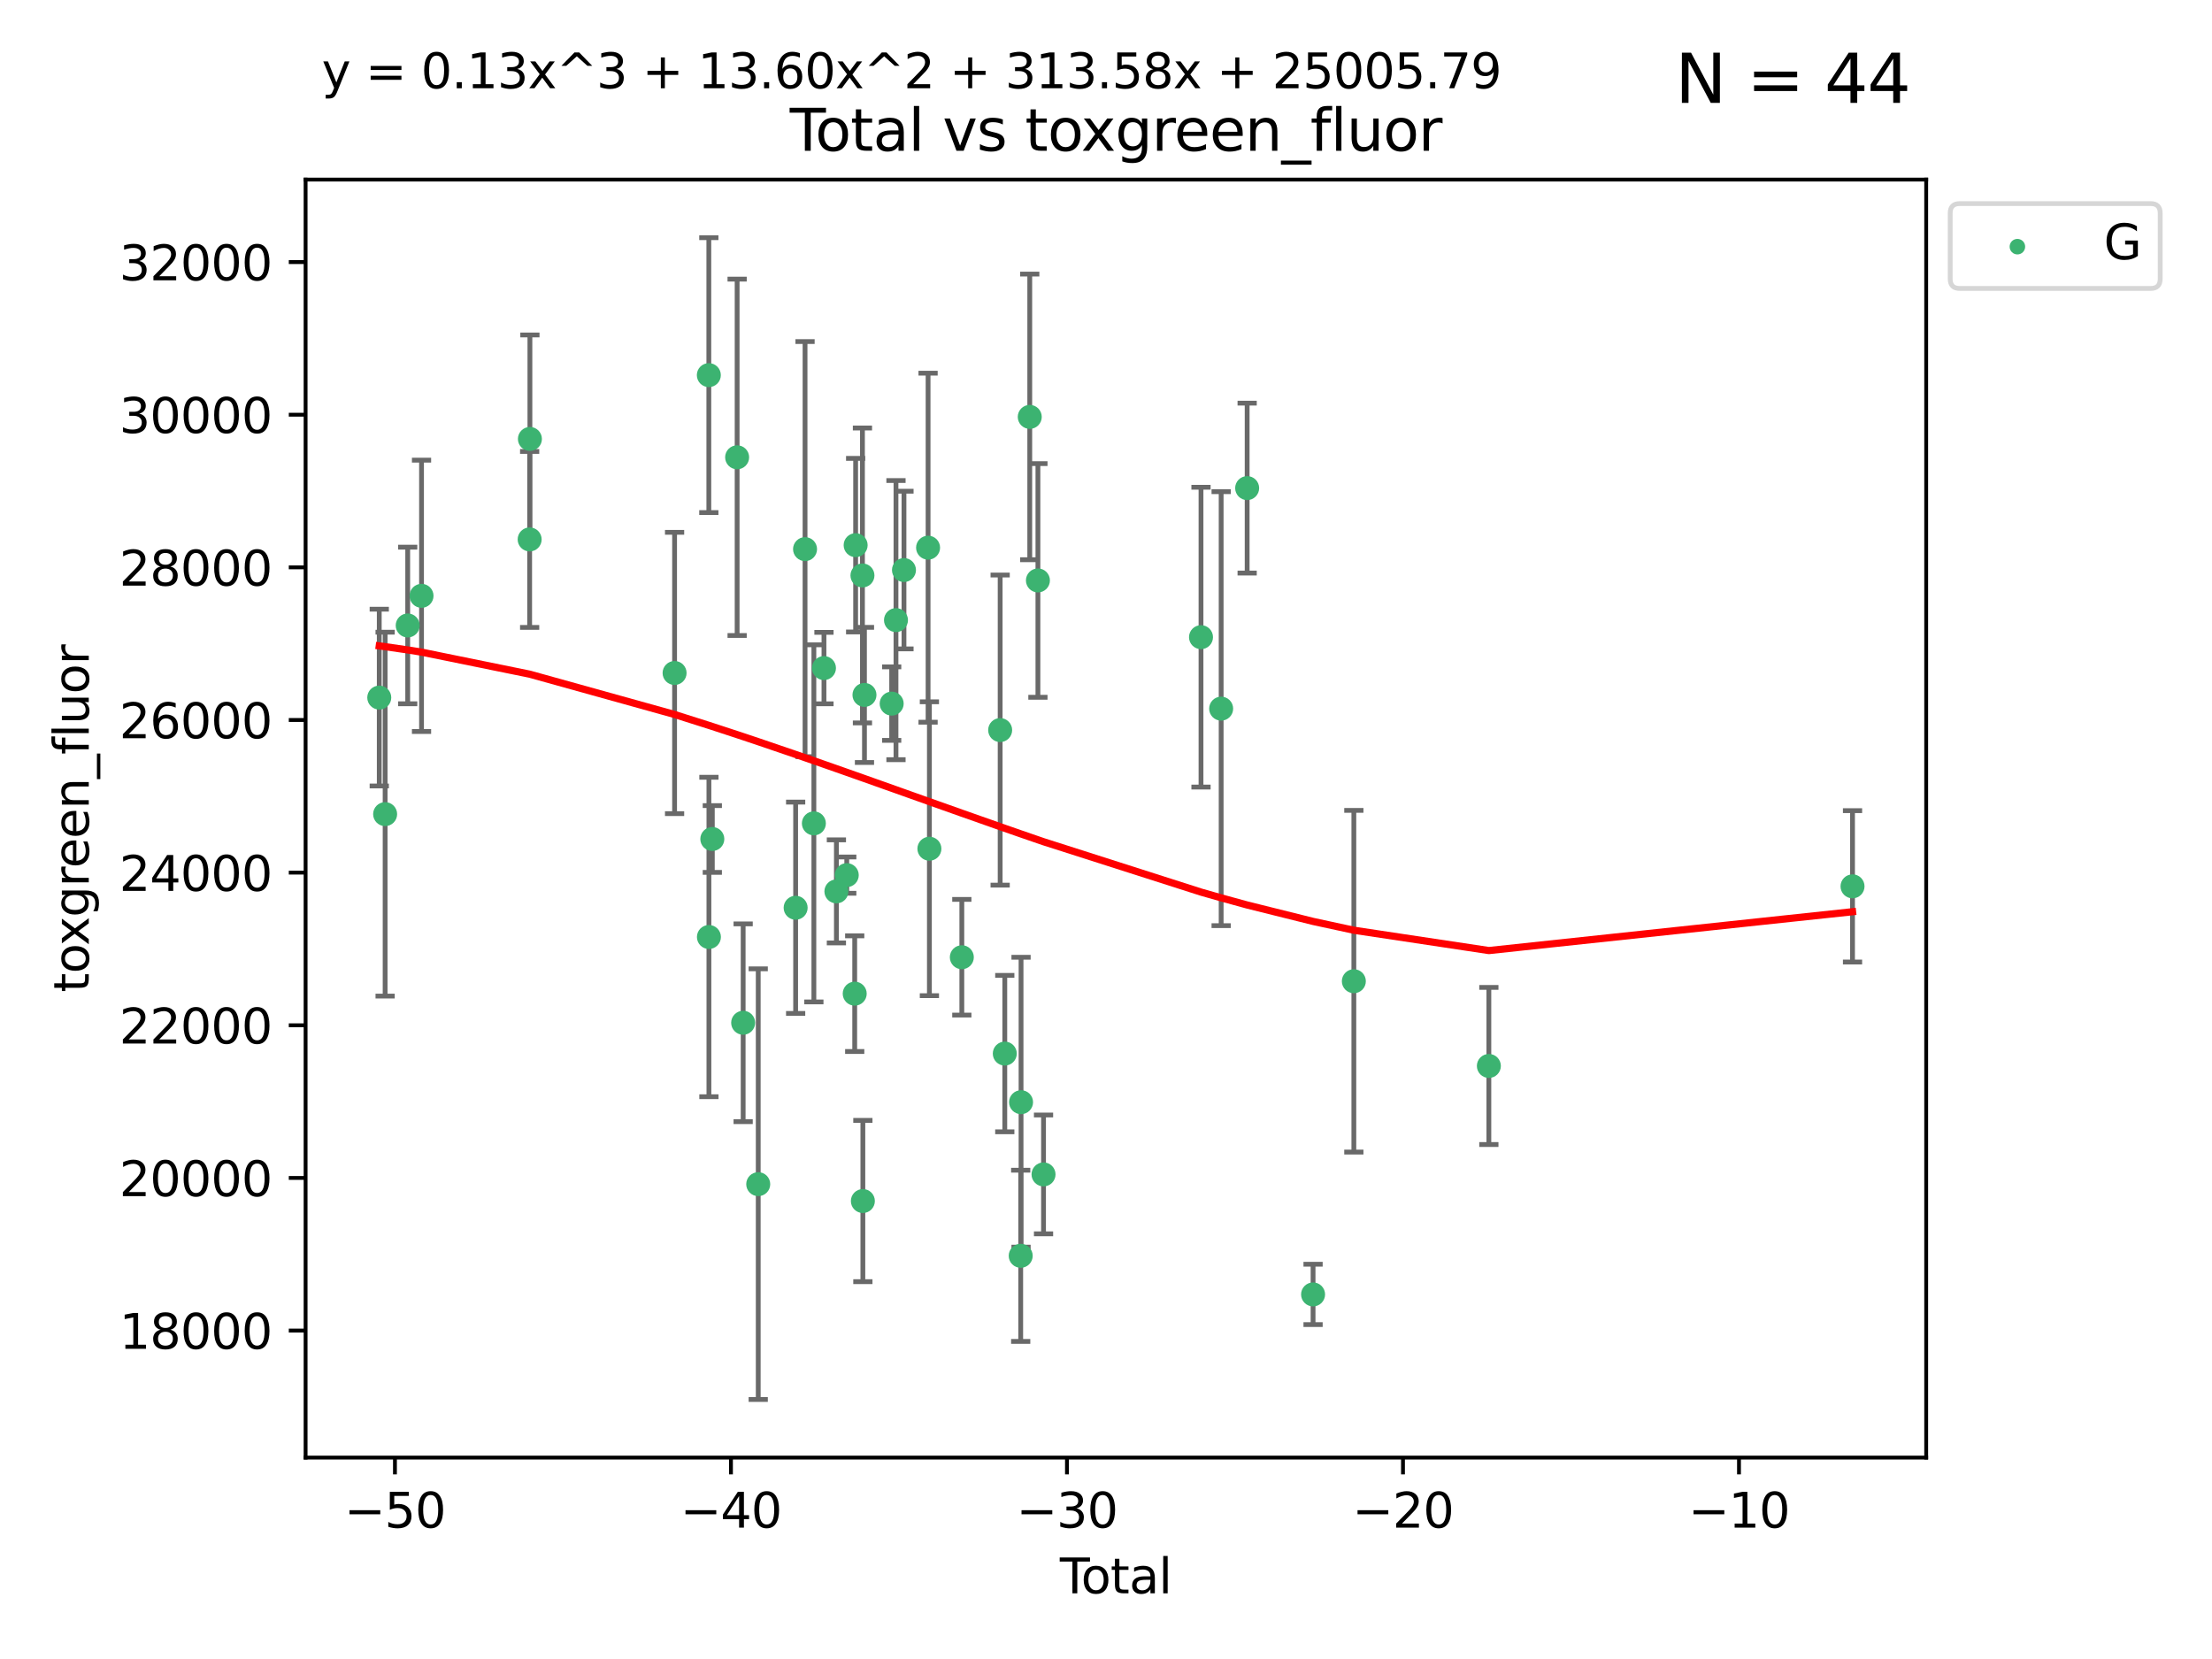<?xml version="1.0" encoding="utf-8" standalone="no"?>
<!DOCTYPE svg PUBLIC "-//W3C//DTD SVG 1.1//EN"
  "http://www.w3.org/Graphics/SVG/1.1/DTD/svg11.dtd">
<svg xmlns:xlink="http://www.w3.org/1999/xlink" width="460.8pt" height="345.6pt" viewBox="0 0 460.8 345.6" xmlns="http://www.w3.org/2000/svg" version="1.1">
 <defs>
  <style type="text/css">*{stroke-linejoin: round; stroke-linecap: butt}</style>
 </defs>
 <g id="figure_1">
  <g id="patch_1">
   <path d="M 0 345.6 
L 460.8 345.6 
L 460.8 0 
L 0 0 
z
" style="fill: #ffffff"/>
  </g>
  <g id="axes_1">
   <g id="patch_2">
    <path d="M 63.661 303.64 
L 401.26 303.64 
L 401.26 37.411 
L 63.661 37.411 
z
" style="fill: #ffffff"/>
   </g>
   <g id="PathCollection_1">
    <defs>
     <path id="m073edecdc9" d="M 0 1.118 
C 0.297 1.118 0.581 1 0.791 0.791 
C 1 0.581 1.118 0.297 1.118 0 
C 1.118 -0.297 1 -0.581 0.791 -0.791 
C 0.581 -1 0.297 -1.118 0 -1.118 
C -0.297 -1.118 -0.581 -1 -0.791 -0.791 
C -1 -0.581 -1.118 -0.297 -1.118 0 
C -1.118 0.297 -1 0.581 -0.791 0.791 
C -0.581 1 -0.297 1.118 0 1.118 
z
" style="stroke: #3cb371"/>
    </defs>
    <g clip-path="url(#p86e7a52c6e)">
     <use xlink:href="#m073edecdc9" x="79.007" y="145.32" style="fill: #3cb371; stroke: #3cb371"/>
     <use xlink:href="#m073edecdc9" x="80.229" y="169.597" style="fill: #3cb371; stroke: #3cb371"/>
     <use xlink:href="#m073edecdc9" x="84.933" y="130.296" style="fill: #3cb371; stroke: #3cb371"/>
     <use xlink:href="#m073edecdc9" x="87.812" y="124.121" style="fill: #3cb371; stroke: #3cb371"/>
     <use xlink:href="#m073edecdc9" x="110.336" y="112.372" style="fill: #3cb371; stroke: #3cb371"/>
     <use xlink:href="#m073edecdc9" x="110.39" y="91.441" style="fill: #3cb371; stroke: #3cb371"/>
     <use xlink:href="#m073edecdc9" x="140.528" y="140.196" style="fill: #3cb371; stroke: #3cb371"/>
     <use xlink:href="#m073edecdc9" x="147.663" y="78.146" style="fill: #3cb371; stroke: #3cb371"/>
     <use xlink:href="#m073edecdc9" x="147.681" y="195.193" style="fill: #3cb371; stroke: #3cb371"/>
     <use xlink:href="#m073edecdc9" x="148.389" y="174.778" style="fill: #3cb371; stroke: #3cb371"/>
     <use xlink:href="#m073edecdc9" x="153.558" y="95.264" style="fill: #3cb371; stroke: #3cb371"/>
     <use xlink:href="#m073edecdc9" x="154.813" y="213.059" style="fill: #3cb371; stroke: #3cb371"/>
     <use xlink:href="#m073edecdc9" x="157.953" y="246.683" style="fill: #3cb371; stroke: #3cb371"/>
     <use xlink:href="#m073edecdc9" x="165.747" y="189.102" style="fill: #3cb371; stroke: #3cb371"/>
     <use xlink:href="#m073edecdc9" x="167.706" y="114.391" style="fill: #3cb371; stroke: #3cb371"/>
     <use xlink:href="#m073edecdc9" x="169.545" y="171.524" style="fill: #3cb371; stroke: #3cb371"/>
     <use xlink:href="#m073edecdc9" x="171.647" y="139.172" style="fill: #3cb371; stroke: #3cb371"/>
     <use xlink:href="#m073edecdc9" x="174.237" y="185.694" style="fill: #3cb371; stroke: #3cb371"/>
     <use xlink:href="#m073edecdc9" x="176.396" y="182.306" style="fill: #3cb371; stroke: #3cb371"/>
     <use xlink:href="#m073edecdc9" x="178.052" y="206.998" style="fill: #3cb371; stroke: #3cb371"/>
     <use xlink:href="#m073edecdc9" x="178.245" y="113.569" style="fill: #3cb371; stroke: #3cb371"/>
     <use xlink:href="#m073edecdc9" x="179.664" y="119.877" style="fill: #3cb371; stroke: #3cb371"/>
     <use xlink:href="#m073edecdc9" x="179.751" y="250.197" style="fill: #3cb371; stroke: #3cb371"/>
     <use xlink:href="#m073edecdc9" x="180.085" y="144.766" style="fill: #3cb371; stroke: #3cb371"/>
     <use xlink:href="#m073edecdc9" x="185.753" y="146.577" style="fill: #3cb371; stroke: #3cb371"/>
     <use xlink:href="#m073edecdc9" x="186.65" y="129.182" style="fill: #3cb371; stroke: #3cb371"/>
     <use xlink:href="#m073edecdc9" x="188.314" y="118.751" style="fill: #3cb371; stroke: #3cb371"/>
     <use xlink:href="#m073edecdc9" x="193.336" y="114.09" style="fill: #3cb371; stroke: #3cb371"/>
     <use xlink:href="#m073edecdc9" x="193.611" y="176.805" style="fill: #3cb371; stroke: #3cb371"/>
     <use xlink:href="#m073edecdc9" x="200.366" y="199.409" style="fill: #3cb371; stroke: #3cb371"/>
     <use xlink:href="#m073edecdc9" x="208.351" y="152.089" style="fill: #3cb371; stroke: #3cb371"/>
     <use xlink:href="#m073edecdc9" x="209.315" y="219.481" style="fill: #3cb371; stroke: #3cb371"/>
     <use xlink:href="#m073edecdc9" x="212.632" y="261.609" style="fill: #3cb371; stroke: #3cb371"/>
     <use xlink:href="#m073edecdc9" x="212.704" y="229.607" style="fill: #3cb371; stroke: #3cb371"/>
     <use xlink:href="#m073edecdc9" x="214.517" y="86.847" style="fill: #3cb371; stroke: #3cb371"/>
     <use xlink:href="#m073edecdc9" x="216.218" y="120.915" style="fill: #3cb371; stroke: #3cb371"/>
     <use xlink:href="#m073edecdc9" x="217.387" y="244.649" style="fill: #3cb371; stroke: #3cb371"/>
     <use xlink:href="#m073edecdc9" x="250.191" y="132.733" style="fill: #3cb371; stroke: #3cb371"/>
     <use xlink:href="#m073edecdc9" x="254.388" y="147.623" style="fill: #3cb371; stroke: #3cb371"/>
     <use xlink:href="#m073edecdc9" x="259.805" y="101.68" style="fill: #3cb371; stroke: #3cb371"/>
     <use xlink:href="#m073edecdc9" x="273.537" y="269.651" style="fill: #3cb371; stroke: #3cb371"/>
     <use xlink:href="#m073edecdc9" x="282.031" y="204.406" style="fill: #3cb371; stroke: #3cb371"/>
     <use xlink:href="#m073edecdc9" x="310.157" y="222.057" style="fill: #3cb371; stroke: #3cb371"/>
     <use xlink:href="#m073edecdc9" x="385.915" y="184.64" style="fill: #3cb371; stroke: #3cb371"/>
    </g>
   </g>
   <g id="matplotlib.axis_1">
    <g id="xtick_1">
     <g id="line2d_1">
      <defs>
       <path id="mc7ae3bc3e2" d="M 0 0 
L 0 3.5 
" style="stroke: #000000; stroke-width: 0.8"/>
      </defs>
      <g>
       <use xlink:href="#mc7ae3bc3e2" x="82.275" y="303.64" style="stroke: #000000; stroke-width: 0.8"/>
      </g>
     </g>
     <g id="text_1">
      <!-- −50 -->
      <g transform="translate(71.722 318.238)scale(0.1 -0.1)">
       <defs>
        <path id="DejaVuSans-2212" d="M 678 2272 
L 4684 2272 
L 4684 1741 
L 678 1741 
L 678 2272 
z
" transform="scale(0.016)"/>
        <path id="DejaVuSans-35" d="M 691 4666 
L 3169 4666 
L 3169 4134 
L 1269 4134 
L 1269 2991 
Q 1406 3038 1543 3061 
Q 1681 3084 1819 3084 
Q 2600 3084 3056 2656 
Q 3513 2228 3513 1497 
Q 3513 744 3044 326 
Q 2575 -91 1722 -91 
Q 1428 -91 1123 -41 
Q 819 9 494 109 
L 494 744 
Q 775 591 1075 516 
Q 1375 441 1709 441 
Q 2250 441 2565 725 
Q 2881 1009 2881 1497 
Q 2881 1984 2565 2268 
Q 2250 2553 1709 2553 
Q 1456 2553 1204 2497 
Q 953 2441 691 2322 
L 691 4666 
z
" transform="scale(0.016)"/>
        <path id="DejaVuSans-30" d="M 2034 4250 
Q 1547 4250 1301 3770 
Q 1056 3291 1056 2328 
Q 1056 1369 1301 889 
Q 1547 409 2034 409 
Q 2525 409 2770 889 
Q 3016 1369 3016 2328 
Q 3016 3291 2770 3770 
Q 2525 4250 2034 4250 
z
M 2034 4750 
Q 2819 4750 3233 4129 
Q 3647 3509 3647 2328 
Q 3647 1150 3233 529 
Q 2819 -91 2034 -91 
Q 1250 -91 836 529 
Q 422 1150 422 2328 
Q 422 3509 836 4129 
Q 1250 4750 2034 4750 
z
" transform="scale(0.016)"/>
       </defs>
       <use xlink:href="#DejaVuSans-2212"/>
       <use xlink:href="#DejaVuSans-35" x="83.789"/>
       <use xlink:href="#DejaVuSans-30" x="147.412"/>
      </g>
     </g>
    </g>
    <g id="xtick_2">
     <g id="line2d_2">
      <g>
       <use xlink:href="#mc7ae3bc3e2" x="152.272" y="303.64" style="stroke: #000000; stroke-width: 0.8"/>
      </g>
     </g>
     <g id="text_2">
      <!-- −40 -->
      <g transform="translate(141.719 318.238)scale(0.1 -0.1)">
       <defs>
        <path id="DejaVuSans-34" d="M 2419 4116 
L 825 1625 
L 2419 1625 
L 2419 4116 
z
M 2253 4666 
L 3047 4666 
L 3047 1625 
L 3713 1625 
L 3713 1100 
L 3047 1100 
L 3047 0 
L 2419 0 
L 2419 1100 
L 313 1100 
L 313 1709 
L 2253 4666 
z
" transform="scale(0.016)"/>
       </defs>
       <use xlink:href="#DejaVuSans-2212"/>
       <use xlink:href="#DejaVuSans-34" x="83.789"/>
       <use xlink:href="#DejaVuSans-30" x="147.412"/>
      </g>
     </g>
    </g>
    <g id="xtick_3">
     <g id="line2d_3">
      <g>
       <use xlink:href="#mc7ae3bc3e2" x="222.269" y="303.64" style="stroke: #000000; stroke-width: 0.8"/>
      </g>
     </g>
     <g id="text_3">
      <!-- −30 -->
      <g transform="translate(211.717 318.238)scale(0.1 -0.1)">
       <defs>
        <path id="DejaVuSans-33" d="M 2597 2516 
Q 3050 2419 3304 2112 
Q 3559 1806 3559 1356 
Q 3559 666 3084 287 
Q 2609 -91 1734 -91 
Q 1441 -91 1130 -33 
Q 819 25 488 141 
L 488 750 
Q 750 597 1062 519 
Q 1375 441 1716 441 
Q 2309 441 2620 675 
Q 2931 909 2931 1356 
Q 2931 1769 2642 2001 
Q 2353 2234 1838 2234 
L 1294 2234 
L 1294 2753 
L 1863 2753 
Q 2328 2753 2575 2939 
Q 2822 3125 2822 3475 
Q 2822 3834 2567 4026 
Q 2313 4219 1838 4219 
Q 1578 4219 1281 4162 
Q 984 4106 628 3988 
L 628 4550 
Q 988 4650 1302 4700 
Q 1616 4750 1894 4750 
Q 2613 4750 3031 4423 
Q 3450 4097 3450 3541 
Q 3450 3153 3228 2886 
Q 3006 2619 2597 2516 
z
" transform="scale(0.016)"/>
       </defs>
       <use xlink:href="#DejaVuSans-2212"/>
       <use xlink:href="#DejaVuSans-33" x="83.789"/>
       <use xlink:href="#DejaVuSans-30" x="147.412"/>
      </g>
     </g>
    </g>
    <g id="xtick_4">
     <g id="line2d_4">
      <g>
       <use xlink:href="#mc7ae3bc3e2" x="292.266" y="303.64" style="stroke: #000000; stroke-width: 0.8"/>
      </g>
     </g>
     <g id="text_4">
      <!-- −20 -->
      <g transform="translate(281.714 318.238)scale(0.1 -0.1)">
       <defs>
        <path id="DejaVuSans-32" d="M 1228 531 
L 3431 531 
L 3431 0 
L 469 0 
L 469 531 
Q 828 903 1448 1529 
Q 2069 2156 2228 2338 
Q 2531 2678 2651 2914 
Q 2772 3150 2772 3378 
Q 2772 3750 2511 3984 
Q 2250 4219 1831 4219 
Q 1534 4219 1204 4116 
Q 875 4013 500 3803 
L 500 4441 
Q 881 4594 1212 4672 
Q 1544 4750 1819 4750 
Q 2544 4750 2975 4387 
Q 3406 4025 3406 3419 
Q 3406 3131 3298 2873 
Q 3191 2616 2906 2266 
Q 2828 2175 2409 1742 
Q 1991 1309 1228 531 
z
" transform="scale(0.016)"/>
       </defs>
       <use xlink:href="#DejaVuSans-2212"/>
       <use xlink:href="#DejaVuSans-32" x="83.789"/>
       <use xlink:href="#DejaVuSans-30" x="147.412"/>
      </g>
     </g>
    </g>
    <g id="xtick_5">
     <g id="line2d_5">
      <g>
       <use xlink:href="#mc7ae3bc3e2" x="362.263" y="303.64" style="stroke: #000000; stroke-width: 0.8"/>
      </g>
     </g>
     <g id="text_5">
      <!-- −10 -->
      <g transform="translate(351.711 318.238)scale(0.1 -0.1)">
       <defs>
        <path id="DejaVuSans-31" d="M 794 531 
L 1825 531 
L 1825 4091 
L 703 3866 
L 703 4441 
L 1819 4666 
L 2450 4666 
L 2450 531 
L 3481 531 
L 3481 0 
L 794 0 
L 794 531 
z
" transform="scale(0.016)"/>
       </defs>
       <use xlink:href="#DejaVuSans-2212"/>
       <use xlink:href="#DejaVuSans-31" x="83.789"/>
       <use xlink:href="#DejaVuSans-30" x="147.412"/>
      </g>
     </g>
    </g>
    <g id="text_6">
     <!-- Total -->
     <g transform="translate(220.784 331.917)scale(0.1 -0.1)">
      <defs>
       <path id="DejaVuSans-54" d="M -19 4666 
L 3928 4666 
L 3928 4134 
L 2272 4134 
L 2272 0 
L 1638 0 
L 1638 4134 
L -19 4134 
L -19 4666 
z
" transform="scale(0.016)"/>
       <path id="DejaVuSans-6f" d="M 1959 3097 
Q 1497 3097 1228 2736 
Q 959 2375 959 1747 
Q 959 1119 1226 758 
Q 1494 397 1959 397 
Q 2419 397 2687 759 
Q 2956 1122 2956 1747 
Q 2956 2369 2687 2733 
Q 2419 3097 1959 3097 
z
M 1959 3584 
Q 2709 3584 3137 3096 
Q 3566 2609 3566 1747 
Q 3566 888 3137 398 
Q 2709 -91 1959 -91 
Q 1206 -91 779 398 
Q 353 888 353 1747 
Q 353 2609 779 3096 
Q 1206 3584 1959 3584 
z
" transform="scale(0.016)"/>
       <path id="DejaVuSans-74" d="M 1172 4494 
L 1172 3500 
L 2356 3500 
L 2356 3053 
L 1172 3053 
L 1172 1153 
Q 1172 725 1289 603 
Q 1406 481 1766 481 
L 2356 481 
L 2356 0 
L 1766 0 
Q 1100 0 847 248 
Q 594 497 594 1153 
L 594 3053 
L 172 3053 
L 172 3500 
L 594 3500 
L 594 4494 
L 1172 4494 
z
" transform="scale(0.016)"/>
       <path id="DejaVuSans-61" d="M 2194 1759 
Q 1497 1759 1228 1600 
Q 959 1441 959 1056 
Q 959 750 1161 570 
Q 1363 391 1709 391 
Q 2188 391 2477 730 
Q 2766 1069 2766 1631 
L 2766 1759 
L 2194 1759 
z
M 3341 1997 
L 3341 0 
L 2766 0 
L 2766 531 
Q 2569 213 2275 61 
Q 1981 -91 1556 -91 
Q 1019 -91 701 211 
Q 384 513 384 1019 
Q 384 1609 779 1909 
Q 1175 2209 1959 2209 
L 2766 2209 
L 2766 2266 
Q 2766 2663 2505 2880 
Q 2244 3097 1772 3097 
Q 1472 3097 1187 3025 
Q 903 2953 641 2809 
L 641 3341 
Q 956 3463 1253 3523 
Q 1550 3584 1831 3584 
Q 2591 3584 2966 3190 
Q 3341 2797 3341 1997 
z
" transform="scale(0.016)"/>
       <path id="DejaVuSans-6c" d="M 603 4863 
L 1178 4863 
L 1178 0 
L 603 0 
L 603 4863 
z
" transform="scale(0.016)"/>
      </defs>
      <use xlink:href="#DejaVuSans-54"/>
      <use xlink:href="#DejaVuSans-6f" x="44.084"/>
      <use xlink:href="#DejaVuSans-74" x="105.266"/>
      <use xlink:href="#DejaVuSans-61" x="144.475"/>
      <use xlink:href="#DejaVuSans-6c" x="205.754"/>
     </g>
    </g>
   </g>
   <g id="matplotlib.axis_2">
    <g id="ytick_1">
     <g id="line2d_6">
      <defs>
       <path id="mf900b3d46b" d="M 0 0 
L -3.5 0 
" style="stroke: #000000; stroke-width: 0.8"/>
      </defs>
      <g>
       <use xlink:href="#mf900b3d46b" x="63.661" y="277.18" style="stroke: #000000; stroke-width: 0.8"/>
      </g>
     </g>
     <g id="text_7">
      <!-- 18000 -->
      <g transform="translate(24.849 280.979)scale(0.1 -0.1)">
       <defs>
        <path id="DejaVuSans-38" d="M 2034 2216 
Q 1584 2216 1326 1975 
Q 1069 1734 1069 1313 
Q 1069 891 1326 650 
Q 1584 409 2034 409 
Q 2484 409 2743 651 
Q 3003 894 3003 1313 
Q 3003 1734 2745 1975 
Q 2488 2216 2034 2216 
z
M 1403 2484 
Q 997 2584 770 2862 
Q 544 3141 544 3541 
Q 544 4100 942 4425 
Q 1341 4750 2034 4750 
Q 2731 4750 3128 4425 
Q 3525 4100 3525 3541 
Q 3525 3141 3298 2862 
Q 3072 2584 2669 2484 
Q 3125 2378 3379 2068 
Q 3634 1759 3634 1313 
Q 3634 634 3220 271 
Q 2806 -91 2034 -91 
Q 1263 -91 848 271 
Q 434 634 434 1313 
Q 434 1759 690 2068 
Q 947 2378 1403 2484 
z
M 1172 3481 
Q 1172 3119 1398 2916 
Q 1625 2713 2034 2713 
Q 2441 2713 2670 2916 
Q 2900 3119 2900 3481 
Q 2900 3844 2670 4047 
Q 2441 4250 2034 4250 
Q 1625 4250 1398 4047 
Q 1172 3844 1172 3481 
z
" transform="scale(0.016)"/>
       </defs>
       <use xlink:href="#DejaVuSans-31"/>
       <use xlink:href="#DejaVuSans-38" x="63.623"/>
       <use xlink:href="#DejaVuSans-30" x="127.246"/>
       <use xlink:href="#DejaVuSans-30" x="190.869"/>
       <use xlink:href="#DejaVuSans-30" x="254.492"/>
      </g>
     </g>
    </g>
    <g id="ytick_2">
     <g id="line2d_7">
      <g>
       <use xlink:href="#mf900b3d46b" x="63.661" y="245.382" style="stroke: #000000; stroke-width: 0.8"/>
      </g>
     </g>
     <g id="text_8">
      <!-- 20000 -->
      <g transform="translate(24.849 249.181)scale(0.1 -0.1)">
       <use xlink:href="#DejaVuSans-32"/>
       <use xlink:href="#DejaVuSans-30" x="63.623"/>
       <use xlink:href="#DejaVuSans-30" x="127.246"/>
       <use xlink:href="#DejaVuSans-30" x="190.869"/>
       <use xlink:href="#DejaVuSans-30" x="254.492"/>
      </g>
     </g>
    </g>
    <g id="ytick_3">
     <g id="line2d_8">
      <g>
       <use xlink:href="#mf900b3d46b" x="63.661" y="213.584" style="stroke: #000000; stroke-width: 0.8"/>
      </g>
     </g>
     <g id="text_9">
      <!-- 22000 -->
      <g transform="translate(24.849 217.383)scale(0.1 -0.1)">
       <use xlink:href="#DejaVuSans-32"/>
       <use xlink:href="#DejaVuSans-32" x="63.623"/>
       <use xlink:href="#DejaVuSans-30" x="127.246"/>
       <use xlink:href="#DejaVuSans-30" x="190.869"/>
       <use xlink:href="#DejaVuSans-30" x="254.492"/>
      </g>
     </g>
    </g>
    <g id="ytick_4">
     <g id="line2d_9">
      <g>
       <use xlink:href="#mf900b3d46b" x="63.661" y="181.786" style="stroke: #000000; stroke-width: 0.8"/>
      </g>
     </g>
     <g id="text_10">
      <!-- 24000 -->
      <g transform="translate(24.849 185.585)scale(0.1 -0.1)">
       <use xlink:href="#DejaVuSans-32"/>
       <use xlink:href="#DejaVuSans-34" x="63.623"/>
       <use xlink:href="#DejaVuSans-30" x="127.246"/>
       <use xlink:href="#DejaVuSans-30" x="190.869"/>
       <use xlink:href="#DejaVuSans-30" x="254.492"/>
      </g>
     </g>
    </g>
    <g id="ytick_5">
     <g id="line2d_10">
      <g>
       <use xlink:href="#mf900b3d46b" x="63.661" y="149.988" style="stroke: #000000; stroke-width: 0.8"/>
      </g>
     </g>
     <g id="text_11">
      <!-- 26000 -->
      <g transform="translate(24.849 153.787)scale(0.1 -0.1)">
       <defs>
        <path id="DejaVuSans-36" d="M 2113 2584 
Q 1688 2584 1439 2293 
Q 1191 2003 1191 1497 
Q 1191 994 1439 701 
Q 1688 409 2113 409 
Q 2538 409 2786 701 
Q 3034 994 3034 1497 
Q 3034 2003 2786 2293 
Q 2538 2584 2113 2584 
z
M 3366 4563 
L 3366 3988 
Q 3128 4100 2886 4159 
Q 2644 4219 2406 4219 
Q 1781 4219 1451 3797 
Q 1122 3375 1075 2522 
Q 1259 2794 1537 2939 
Q 1816 3084 2150 3084 
Q 2853 3084 3261 2657 
Q 3669 2231 3669 1497 
Q 3669 778 3244 343 
Q 2819 -91 2113 -91 
Q 1303 -91 875 529 
Q 447 1150 447 2328 
Q 447 3434 972 4092 
Q 1497 4750 2381 4750 
Q 2619 4750 2861 4703 
Q 3103 4656 3366 4563 
z
" transform="scale(0.016)"/>
       </defs>
       <use xlink:href="#DejaVuSans-32"/>
       <use xlink:href="#DejaVuSans-36" x="63.623"/>
       <use xlink:href="#DejaVuSans-30" x="127.246"/>
       <use xlink:href="#DejaVuSans-30" x="190.869"/>
       <use xlink:href="#DejaVuSans-30" x="254.492"/>
      </g>
     </g>
    </g>
    <g id="ytick_6">
     <g id="line2d_11">
      <g>
       <use xlink:href="#mf900b3d46b" x="63.661" y="118.19" style="stroke: #000000; stroke-width: 0.8"/>
      </g>
     </g>
     <g id="text_12">
      <!-- 28000 -->
      <g transform="translate(24.849 121.99)scale(0.1 -0.1)">
       <use xlink:href="#DejaVuSans-32"/>
       <use xlink:href="#DejaVuSans-38" x="63.623"/>
       <use xlink:href="#DejaVuSans-30" x="127.246"/>
       <use xlink:href="#DejaVuSans-30" x="190.869"/>
       <use xlink:href="#DejaVuSans-30" x="254.492"/>
      </g>
     </g>
    </g>
    <g id="ytick_7">
     <g id="line2d_12">
      <g>
       <use xlink:href="#mf900b3d46b" x="63.661" y="86.392" style="stroke: #000000; stroke-width: 0.8"/>
      </g>
     </g>
     <g id="text_13">
      <!-- 30000 -->
      <g transform="translate(24.849 90.192)scale(0.1 -0.1)">
       <use xlink:href="#DejaVuSans-33"/>
       <use xlink:href="#DejaVuSans-30" x="63.623"/>
       <use xlink:href="#DejaVuSans-30" x="127.246"/>
       <use xlink:href="#DejaVuSans-30" x="190.869"/>
       <use xlink:href="#DejaVuSans-30" x="254.492"/>
      </g>
     </g>
    </g>
    <g id="ytick_8">
     <g id="line2d_13">
      <g>
       <use xlink:href="#mf900b3d46b" x="63.661" y="54.595" style="stroke: #000000; stroke-width: 0.8"/>
      </g>
     </g>
     <g id="text_14">
      <!-- 32000 -->
      <g transform="translate(24.849 58.394)scale(0.1 -0.1)">
       <use xlink:href="#DejaVuSans-33"/>
       <use xlink:href="#DejaVuSans-32" x="63.623"/>
       <use xlink:href="#DejaVuSans-30" x="127.246"/>
       <use xlink:href="#DejaVuSans-30" x="190.869"/>
       <use xlink:href="#DejaVuSans-30" x="254.492"/>
      </g>
     </g>
    </g>
    <g id="text_15">
     <!-- toxgreen_fluor -->
     <g transform="translate(18.491 206.72)rotate(-90)scale(0.1 -0.1)">
      <defs>
       <path id="DejaVuSans-78" d="M 3513 3500 
L 2247 1797 
L 3578 0 
L 2900 0 
L 1881 1375 
L 863 0 
L 184 0 
L 1544 1831 
L 300 3500 
L 978 3500 
L 1906 2253 
L 2834 3500 
L 3513 3500 
z
" transform="scale(0.016)"/>
       <path id="DejaVuSans-67" d="M 2906 1791 
Q 2906 2416 2648 2759 
Q 2391 3103 1925 3103 
Q 1463 3103 1205 2759 
Q 947 2416 947 1791 
Q 947 1169 1205 825 
Q 1463 481 1925 481 
Q 2391 481 2648 825 
Q 2906 1169 2906 1791 
z
M 3481 434 
Q 3481 -459 3084 -895 
Q 2688 -1331 1869 -1331 
Q 1566 -1331 1297 -1286 
Q 1028 -1241 775 -1147 
L 775 -588 
Q 1028 -725 1275 -790 
Q 1522 -856 1778 -856 
Q 2344 -856 2625 -561 
Q 2906 -266 2906 331 
L 2906 616 
Q 2728 306 2450 153 
Q 2172 0 1784 0 
Q 1141 0 747 490 
Q 353 981 353 1791 
Q 353 2603 747 3093 
Q 1141 3584 1784 3584 
Q 2172 3584 2450 3431 
Q 2728 3278 2906 2969 
L 2906 3500 
L 3481 3500 
L 3481 434 
z
" transform="scale(0.016)"/>
       <path id="DejaVuSans-72" d="M 2631 2963 
Q 2534 3019 2420 3045 
Q 2306 3072 2169 3072 
Q 1681 3072 1420 2755 
Q 1159 2438 1159 1844 
L 1159 0 
L 581 0 
L 581 3500 
L 1159 3500 
L 1159 2956 
Q 1341 3275 1631 3429 
Q 1922 3584 2338 3584 
Q 2397 3584 2469 3576 
Q 2541 3569 2628 3553 
L 2631 2963 
z
" transform="scale(0.016)"/>
       <path id="DejaVuSans-65" d="M 3597 1894 
L 3597 1613 
L 953 1613 
Q 991 1019 1311 708 
Q 1631 397 2203 397 
Q 2534 397 2845 478 
Q 3156 559 3463 722 
L 3463 178 
Q 3153 47 2828 -22 
Q 2503 -91 2169 -91 
Q 1331 -91 842 396 
Q 353 884 353 1716 
Q 353 2575 817 3079 
Q 1281 3584 2069 3584 
Q 2775 3584 3186 3129 
Q 3597 2675 3597 1894 
z
M 3022 2063 
Q 3016 2534 2758 2815 
Q 2500 3097 2075 3097 
Q 1594 3097 1305 2825 
Q 1016 2553 972 2059 
L 3022 2063 
z
" transform="scale(0.016)"/>
       <path id="DejaVuSans-6e" d="M 3513 2113 
L 3513 0 
L 2938 0 
L 2938 2094 
Q 2938 2591 2744 2837 
Q 2550 3084 2163 3084 
Q 1697 3084 1428 2787 
Q 1159 2491 1159 1978 
L 1159 0 
L 581 0 
L 581 3500 
L 1159 3500 
L 1159 2956 
Q 1366 3272 1645 3428 
Q 1925 3584 2291 3584 
Q 2894 3584 3203 3211 
Q 3513 2838 3513 2113 
z
" transform="scale(0.016)"/>
       <path id="DejaVuSans-5f" d="M 3263 -1063 
L 3263 -1509 
L -63 -1509 
L -63 -1063 
L 3263 -1063 
z
" transform="scale(0.016)"/>
       <path id="DejaVuSans-66" d="M 2375 4863 
L 2375 4384 
L 1825 4384 
Q 1516 4384 1395 4259 
Q 1275 4134 1275 3809 
L 1275 3500 
L 2222 3500 
L 2222 3053 
L 1275 3053 
L 1275 0 
L 697 0 
L 697 3053 
L 147 3053 
L 147 3500 
L 697 3500 
L 697 3744 
Q 697 4328 969 4595 
Q 1241 4863 1831 4863 
L 2375 4863 
z
" transform="scale(0.016)"/>
       <path id="DejaVuSans-75" d="M 544 1381 
L 544 3500 
L 1119 3500 
L 1119 1403 
Q 1119 906 1312 657 
Q 1506 409 1894 409 
Q 2359 409 2629 706 
Q 2900 1003 2900 1516 
L 2900 3500 
L 3475 3500 
L 3475 0 
L 2900 0 
L 2900 538 
Q 2691 219 2414 64 
Q 2138 -91 1772 -91 
Q 1169 -91 856 284 
Q 544 659 544 1381 
z
M 1991 3584 
L 1991 3584 
z
" transform="scale(0.016)"/>
      </defs>
      <use xlink:href="#DejaVuSans-74"/>
      <use xlink:href="#DejaVuSans-6f" x="39.209"/>
      <use xlink:href="#DejaVuSans-78" x="97.266"/>
      <use xlink:href="#DejaVuSans-67" x="156.445"/>
      <use xlink:href="#DejaVuSans-72" x="219.922"/>
      <use xlink:href="#DejaVuSans-65" x="258.785"/>
      <use xlink:href="#DejaVuSans-65" x="320.309"/>
      <use xlink:href="#DejaVuSans-6e" x="381.832"/>
      <use xlink:href="#DejaVuSans-5f" x="445.211"/>
      <use xlink:href="#DejaVuSans-66" x="495.211"/>
      <use xlink:href="#DejaVuSans-6c" x="530.416"/>
      <use xlink:href="#DejaVuSans-75" x="558.199"/>
      <use xlink:href="#DejaVuSans-6f" x="621.578"/>
      <use xlink:href="#DejaVuSans-72" x="682.76"/>
     </g>
    </g>
   </g>
   <g id="LineCollection_1">
    <path d="M 79.007 163.732 
L 79.007 126.908 
" clip-path="url(#p86e7a52c6e)" style="fill: none; stroke: #696969"/>
    <path d="M 80.229 207.501 
L 80.229 131.693 
" clip-path="url(#p86e7a52c6e)" style="fill: none; stroke: #696969"/>
    <path d="M 84.933 146.61 
L 84.933 113.982 
" clip-path="url(#p86e7a52c6e)" style="fill: none; stroke: #696969"/>
    <path d="M 87.812 152.384 
L 87.812 95.857 
" clip-path="url(#p86e7a52c6e)" style="fill: none; stroke: #696969"/>
    <path d="M 110.336 130.698 
L 110.336 94.046 
" clip-path="url(#p86e7a52c6e)" style="fill: none; stroke: #696969"/>
    <path d="M 110.39 113.102 
L 110.39 69.779 
" clip-path="url(#p86e7a52c6e)" style="fill: none; stroke: #696969"/>
    <path d="M 140.528 169.496 
L 140.528 110.896 
" clip-path="url(#p86e7a52c6e)" style="fill: none; stroke: #696969"/>
    <path d="M 147.663 106.78 
L 147.663 49.513 
" clip-path="url(#p86e7a52c6e)" style="fill: none; stroke: #696969"/>
    <path d="M 147.681 228.467 
L 147.681 161.919 
" clip-path="url(#p86e7a52c6e)" style="fill: none; stroke: #696969"/>
    <path d="M 148.389 181.735 
L 148.389 167.82 
" clip-path="url(#p86e7a52c6e)" style="fill: none; stroke: #696969"/>
    <path d="M 153.558 132.382 
L 153.558 58.147 
" clip-path="url(#p86e7a52c6e)" style="fill: none; stroke: #696969"/>
    <path d="M 154.813 233.659 
L 154.813 192.459 
" clip-path="url(#p86e7a52c6e)" style="fill: none; stroke: #696969"/>
    <path d="M 157.953 291.539 
L 157.953 201.827 
" clip-path="url(#p86e7a52c6e)" style="fill: none; stroke: #696969"/>
    <path d="M 165.747 211.113 
L 165.747 167.092 
" clip-path="url(#p86e7a52c6e)" style="fill: none; stroke: #696969"/>
    <path d="M 167.706 157.627 
L 167.706 71.155 
" clip-path="url(#p86e7a52c6e)" style="fill: none; stroke: #696969"/>
    <path d="M 169.545 208.719 
L 169.545 134.329 
" clip-path="url(#p86e7a52c6e)" style="fill: none; stroke: #696969"/>
    <path d="M 171.647 146.611 
L 171.647 131.733 
" clip-path="url(#p86e7a52c6e)" style="fill: none; stroke: #696969"/>
    <path d="M 174.237 196.431 
L 174.237 174.958 
" clip-path="url(#p86e7a52c6e)" style="fill: none; stroke: #696969"/>
    <path d="M 176.396 186.085 
L 176.396 178.527 
" clip-path="url(#p86e7a52c6e)" style="fill: none; stroke: #696969"/>
    <path d="M 178.052 219.045 
L 178.052 194.951 
" clip-path="url(#p86e7a52c6e)" style="fill: none; stroke: #696969"/>
    <path d="M 178.245 131.647 
L 178.245 95.491 
" clip-path="url(#p86e7a52c6e)" style="fill: none; stroke: #696969"/>
    <path d="M 179.664 150.594 
L 179.664 89.161 
" clip-path="url(#p86e7a52c6e)" style="fill: none; stroke: #696969"/>
    <path d="M 179.751 266.994 
L 179.751 233.4 
" clip-path="url(#p86e7a52c6e)" style="fill: none; stroke: #696969"/>
    <path d="M 180.085 158.84 
L 180.085 130.692 
" clip-path="url(#p86e7a52c6e)" style="fill: none; stroke: #696969"/>
    <path d="M 185.753 154.235 
L 185.753 138.919 
" clip-path="url(#p86e7a52c6e)" style="fill: none; stroke: #696969"/>
    <path d="M 186.65 158.257 
L 186.65 100.108 
" clip-path="url(#p86e7a52c6e)" style="fill: none; stroke: #696969"/>
    <path d="M 188.314 135.172 
L 188.314 102.331 
" clip-path="url(#p86e7a52c6e)" style="fill: none; stroke: #696969"/>
    <path d="M 193.336 150.444 
L 193.336 77.736 
" clip-path="url(#p86e7a52c6e)" style="fill: none; stroke: #696969"/>
    <path d="M 193.611 207.414 
L 193.611 146.196 
" clip-path="url(#p86e7a52c6e)" style="fill: none; stroke: #696969"/>
    <path d="M 200.366 211.458 
L 200.366 187.361 
" clip-path="url(#p86e7a52c6e)" style="fill: none; stroke: #696969"/>
    <path d="M 208.351 184.386 
L 208.351 119.793 
" clip-path="url(#p86e7a52c6e)" style="fill: none; stroke: #696969"/>
    <path d="M 209.315 235.774 
L 209.315 203.187 
" clip-path="url(#p86e7a52c6e)" style="fill: none; stroke: #696969"/>
    <path d="M 212.632 279.442 
L 212.632 243.775 
" clip-path="url(#p86e7a52c6e)" style="fill: none; stroke: #696969"/>
    <path d="M 212.704 259.799 
L 212.704 199.415 
" clip-path="url(#p86e7a52c6e)" style="fill: none; stroke: #696969"/>
    <path d="M 214.517 116.602 
L 214.517 57.093 
" clip-path="url(#p86e7a52c6e)" style="fill: none; stroke: #696969"/>
    <path d="M 216.218 145.255 
L 216.218 96.574 
" clip-path="url(#p86e7a52c6e)" style="fill: none; stroke: #696969"/>
    <path d="M 217.387 257.028 
L 217.387 232.27 
" clip-path="url(#p86e7a52c6e)" style="fill: none; stroke: #696969"/>
    <path d="M 250.191 163.96 
L 250.191 101.507 
" clip-path="url(#p86e7a52c6e)" style="fill: none; stroke: #696969"/>
    <path d="M 254.388 192.827 
L 254.388 102.42 
" clip-path="url(#p86e7a52c6e)" style="fill: none; stroke: #696969"/>
    <path d="M 259.805 119.378 
L 259.805 83.982 
" clip-path="url(#p86e7a52c6e)" style="fill: none; stroke: #696969"/>
    <path d="M 273.537 275.936 
L 273.537 263.366 
" clip-path="url(#p86e7a52c6e)" style="fill: none; stroke: #696969"/>
    <path d="M 282.031 239.996 
L 282.031 168.817 
" clip-path="url(#p86e7a52c6e)" style="fill: none; stroke: #696969"/>
    <path d="M 310.157 238.422 
L 310.157 205.692 
" clip-path="url(#p86e7a52c6e)" style="fill: none; stroke: #696969"/>
    <path d="M 385.915 200.407 
L 385.915 168.874 
" clip-path="url(#p86e7a52c6e)" style="fill: none; stroke: #696969"/>
   </g>
   <g id="line2d_14">
    <defs>
     <path id="m1558b91c0d" d="M 2 0 
L -2 -0 
" style="stroke: #696969"/>
    </defs>
    <g clip-path="url(#p86e7a52c6e)">
     <use xlink:href="#m1558b91c0d" x="79.007" y="163.732" style="fill: #696969; stroke: #696969"/>
     <use xlink:href="#m1558b91c0d" x="80.229" y="207.501" style="fill: #696969; stroke: #696969"/>
     <use xlink:href="#m1558b91c0d" x="84.933" y="146.61" style="fill: #696969; stroke: #696969"/>
     <use xlink:href="#m1558b91c0d" x="87.812" y="152.384" style="fill: #696969; stroke: #696969"/>
     <use xlink:href="#m1558b91c0d" x="110.336" y="130.698" style="fill: #696969; stroke: #696969"/>
     <use xlink:href="#m1558b91c0d" x="110.39" y="113.102" style="fill: #696969; stroke: #696969"/>
     <use xlink:href="#m1558b91c0d" x="140.528" y="169.496" style="fill: #696969; stroke: #696969"/>
     <use xlink:href="#m1558b91c0d" x="147.663" y="106.78" style="fill: #696969; stroke: #696969"/>
     <use xlink:href="#m1558b91c0d" x="147.681" y="228.467" style="fill: #696969; stroke: #696969"/>
     <use xlink:href="#m1558b91c0d" x="148.389" y="181.735" style="fill: #696969; stroke: #696969"/>
     <use xlink:href="#m1558b91c0d" x="153.558" y="132.382" style="fill: #696969; stroke: #696969"/>
     <use xlink:href="#m1558b91c0d" x="154.813" y="233.659" style="fill: #696969; stroke: #696969"/>
     <use xlink:href="#m1558b91c0d" x="157.953" y="291.539" style="fill: #696969; stroke: #696969"/>
     <use xlink:href="#m1558b91c0d" x="165.747" y="211.113" style="fill: #696969; stroke: #696969"/>
     <use xlink:href="#m1558b91c0d" x="167.706" y="157.627" style="fill: #696969; stroke: #696969"/>
     <use xlink:href="#m1558b91c0d" x="169.545" y="208.719" style="fill: #696969; stroke: #696969"/>
     <use xlink:href="#m1558b91c0d" x="171.647" y="146.611" style="fill: #696969; stroke: #696969"/>
     <use xlink:href="#m1558b91c0d" x="174.237" y="196.431" style="fill: #696969; stroke: #696969"/>
     <use xlink:href="#m1558b91c0d" x="176.396" y="186.085" style="fill: #696969; stroke: #696969"/>
     <use xlink:href="#m1558b91c0d" x="178.052" y="219.045" style="fill: #696969; stroke: #696969"/>
     <use xlink:href="#m1558b91c0d" x="178.245" y="131.647" style="fill: #696969; stroke: #696969"/>
     <use xlink:href="#m1558b91c0d" x="179.664" y="150.594" style="fill: #696969; stroke: #696969"/>
     <use xlink:href="#m1558b91c0d" x="179.751" y="266.994" style="fill: #696969; stroke: #696969"/>
     <use xlink:href="#m1558b91c0d" x="180.085" y="158.84" style="fill: #696969; stroke: #696969"/>
     <use xlink:href="#m1558b91c0d" x="185.753" y="154.235" style="fill: #696969; stroke: #696969"/>
     <use xlink:href="#m1558b91c0d" x="186.65" y="158.257" style="fill: #696969; stroke: #696969"/>
     <use xlink:href="#m1558b91c0d" x="188.314" y="135.172" style="fill: #696969; stroke: #696969"/>
     <use xlink:href="#m1558b91c0d" x="193.336" y="150.444" style="fill: #696969; stroke: #696969"/>
     <use xlink:href="#m1558b91c0d" x="193.611" y="207.414" style="fill: #696969; stroke: #696969"/>
     <use xlink:href="#m1558b91c0d" x="200.366" y="211.458" style="fill: #696969; stroke: #696969"/>
     <use xlink:href="#m1558b91c0d" x="208.351" y="184.386" style="fill: #696969; stroke: #696969"/>
     <use xlink:href="#m1558b91c0d" x="209.315" y="235.774" style="fill: #696969; stroke: #696969"/>
     <use xlink:href="#m1558b91c0d" x="212.632" y="279.442" style="fill: #696969; stroke: #696969"/>
     <use xlink:href="#m1558b91c0d" x="212.704" y="259.799" style="fill: #696969; stroke: #696969"/>
     <use xlink:href="#m1558b91c0d" x="214.517" y="116.602" style="fill: #696969; stroke: #696969"/>
     <use xlink:href="#m1558b91c0d" x="216.218" y="145.255" style="fill: #696969; stroke: #696969"/>
     <use xlink:href="#m1558b91c0d" x="217.387" y="257.028" style="fill: #696969; stroke: #696969"/>
     <use xlink:href="#m1558b91c0d" x="250.191" y="163.96" style="fill: #696969; stroke: #696969"/>
     <use xlink:href="#m1558b91c0d" x="254.388" y="192.827" style="fill: #696969; stroke: #696969"/>
     <use xlink:href="#m1558b91c0d" x="259.805" y="119.378" style="fill: #696969; stroke: #696969"/>
     <use xlink:href="#m1558b91c0d" x="273.537" y="275.936" style="fill: #696969; stroke: #696969"/>
     <use xlink:href="#m1558b91c0d" x="282.031" y="239.996" style="fill: #696969; stroke: #696969"/>
     <use xlink:href="#m1558b91c0d" x="310.157" y="238.422" style="fill: #696969; stroke: #696969"/>
     <use xlink:href="#m1558b91c0d" x="385.915" y="200.407" style="fill: #696969; stroke: #696969"/>
    </g>
   </g>
   <g id="line2d_15">
    <g clip-path="url(#p86e7a52c6e)">
     <use xlink:href="#m1558b91c0d" x="79.007" y="126.908" style="fill: #696969; stroke: #696969"/>
     <use xlink:href="#m1558b91c0d" x="80.229" y="131.693" style="fill: #696969; stroke: #696969"/>
     <use xlink:href="#m1558b91c0d" x="84.933" y="113.982" style="fill: #696969; stroke: #696969"/>
     <use xlink:href="#m1558b91c0d" x="87.812" y="95.857" style="fill: #696969; stroke: #696969"/>
     <use xlink:href="#m1558b91c0d" x="110.336" y="94.046" style="fill: #696969; stroke: #696969"/>
     <use xlink:href="#m1558b91c0d" x="110.39" y="69.779" style="fill: #696969; stroke: #696969"/>
     <use xlink:href="#m1558b91c0d" x="140.528" y="110.896" style="fill: #696969; stroke: #696969"/>
     <use xlink:href="#m1558b91c0d" x="147.663" y="49.513" style="fill: #696969; stroke: #696969"/>
     <use xlink:href="#m1558b91c0d" x="147.681" y="161.919" style="fill: #696969; stroke: #696969"/>
     <use xlink:href="#m1558b91c0d" x="148.389" y="167.82" style="fill: #696969; stroke: #696969"/>
     <use xlink:href="#m1558b91c0d" x="153.558" y="58.147" style="fill: #696969; stroke: #696969"/>
     <use xlink:href="#m1558b91c0d" x="154.813" y="192.459" style="fill: #696969; stroke: #696969"/>
     <use xlink:href="#m1558b91c0d" x="157.953" y="201.827" style="fill: #696969; stroke: #696969"/>
     <use xlink:href="#m1558b91c0d" x="165.747" y="167.092" style="fill: #696969; stroke: #696969"/>
     <use xlink:href="#m1558b91c0d" x="167.706" y="71.155" style="fill: #696969; stroke: #696969"/>
     <use xlink:href="#m1558b91c0d" x="169.545" y="134.329" style="fill: #696969; stroke: #696969"/>
     <use xlink:href="#m1558b91c0d" x="171.647" y="131.733" style="fill: #696969; stroke: #696969"/>
     <use xlink:href="#m1558b91c0d" x="174.237" y="174.958" style="fill: #696969; stroke: #696969"/>
     <use xlink:href="#m1558b91c0d" x="176.396" y="178.527" style="fill: #696969; stroke: #696969"/>
     <use xlink:href="#m1558b91c0d" x="178.052" y="194.951" style="fill: #696969; stroke: #696969"/>
     <use xlink:href="#m1558b91c0d" x="178.245" y="95.491" style="fill: #696969; stroke: #696969"/>
     <use xlink:href="#m1558b91c0d" x="179.664" y="89.161" style="fill: #696969; stroke: #696969"/>
     <use xlink:href="#m1558b91c0d" x="179.751" y="233.4" style="fill: #696969; stroke: #696969"/>
     <use xlink:href="#m1558b91c0d" x="180.085" y="130.692" style="fill: #696969; stroke: #696969"/>
     <use xlink:href="#m1558b91c0d" x="185.753" y="138.919" style="fill: #696969; stroke: #696969"/>
     <use xlink:href="#m1558b91c0d" x="186.65" y="100.108" style="fill: #696969; stroke: #696969"/>
     <use xlink:href="#m1558b91c0d" x="188.314" y="102.331" style="fill: #696969; stroke: #696969"/>
     <use xlink:href="#m1558b91c0d" x="193.336" y="77.736" style="fill: #696969; stroke: #696969"/>
     <use xlink:href="#m1558b91c0d" x="193.611" y="146.196" style="fill: #696969; stroke: #696969"/>
     <use xlink:href="#m1558b91c0d" x="200.366" y="187.361" style="fill: #696969; stroke: #696969"/>
     <use xlink:href="#m1558b91c0d" x="208.351" y="119.793" style="fill: #696969; stroke: #696969"/>
     <use xlink:href="#m1558b91c0d" x="209.315" y="203.187" style="fill: #696969; stroke: #696969"/>
     <use xlink:href="#m1558b91c0d" x="212.632" y="243.775" style="fill: #696969; stroke: #696969"/>
     <use xlink:href="#m1558b91c0d" x="212.704" y="199.415" style="fill: #696969; stroke: #696969"/>
     <use xlink:href="#m1558b91c0d" x="214.517" y="57.093" style="fill: #696969; stroke: #696969"/>
     <use xlink:href="#m1558b91c0d" x="216.218" y="96.574" style="fill: #696969; stroke: #696969"/>
     <use xlink:href="#m1558b91c0d" x="217.387" y="232.27" style="fill: #696969; stroke: #696969"/>
     <use xlink:href="#m1558b91c0d" x="250.191" y="101.507" style="fill: #696969; stroke: #696969"/>
     <use xlink:href="#m1558b91c0d" x="254.388" y="102.42" style="fill: #696969; stroke: #696969"/>
     <use xlink:href="#m1558b91c0d" x="259.805" y="83.982" style="fill: #696969; stroke: #696969"/>
     <use xlink:href="#m1558b91c0d" x="273.537" y="263.366" style="fill: #696969; stroke: #696969"/>
     <use xlink:href="#m1558b91c0d" x="282.031" y="168.817" style="fill: #696969; stroke: #696969"/>
     <use xlink:href="#m1558b91c0d" x="310.157" y="205.692" style="fill: #696969; stroke: #696969"/>
     <use xlink:href="#m1558b91c0d" x="385.915" y="168.874" style="fill: #696969; stroke: #696969"/>
    </g>
   </g>
   <g id="line2d_16">
    <path d="M 79.007 134.549 
L 80.229 134.711 
L 84.933 135.392 
L 87.812 135.851 
L 110.336 140.442 
L 110.39 140.455 
L 140.528 148.841 
L 147.663 151.104 
L 147.681 151.11 
L 148.389 151.339 
L 153.558 153.035 
L 154.813 153.452 
L 157.953 154.505 
L 165.747 157.165 
L 167.706 157.843 
L 169.545 158.482 
L 171.647 159.216 
L 174.237 160.124 
L 176.396 160.884 
L 178.052 161.469 
L 178.245 161.537 
L 179.664 162.039 
L 179.751 162.07 
L 180.085 162.188 
L 185.753 164.201 
L 186.65 164.52 
L 188.314 165.113 
L 193.336 166.901 
L 193.611 166.999 
L 200.366 169.399 
L 208.351 172.212 
L 209.315 172.55 
L 212.632 173.705 
L 212.704 173.73 
L 214.517 174.357 
L 216.218 174.944 
L 217.387 175.345 
L 250.191 185.839 
L 254.388 187.038 
L 259.805 188.526 
L 273.537 191.948 
L 282.031 193.785 
L 310.157 198.018 
L 385.915 189.929 
" clip-path="url(#p86e7a52c6e)" style="fill: none; stroke: #ff0000; stroke-width: 1.5; stroke-linecap: square"/>
   </g>
   <g id="line2d_17">
    <defs>
     <path id="mff07f3b267" d="M 0 2 
C 0.53 2 1.039 1.789 1.414 1.414 
C 1.789 1.039 2 0.53 2 0 
C 2 -0.53 1.789 -1.039 1.414 -1.414 
C 1.039 -1.789 0.53 -2 0 -2 
C -0.53 -2 -1.039 -1.789 -1.414 -1.414 
C -1.789 -1.039 -2 -0.53 -2 0 
C -2 0.53 -1.789 1.039 -1.414 1.414 
C -1.039 1.789 -0.53 2 0 2 
z
" style="stroke: #3cb371"/>
    </defs>
    <g clip-path="url(#p86e7a52c6e)">
     <use xlink:href="#mff07f3b267" x="79.007" y="145.32" style="fill: #3cb371; stroke: #3cb371"/>
     <use xlink:href="#mff07f3b267" x="80.229" y="169.597" style="fill: #3cb371; stroke: #3cb371"/>
     <use xlink:href="#mff07f3b267" x="84.933" y="130.296" style="fill: #3cb371; stroke: #3cb371"/>
     <use xlink:href="#mff07f3b267" x="87.812" y="124.121" style="fill: #3cb371; stroke: #3cb371"/>
     <use xlink:href="#mff07f3b267" x="110.336" y="112.372" style="fill: #3cb371; stroke: #3cb371"/>
     <use xlink:href="#mff07f3b267" x="110.39" y="91.441" style="fill: #3cb371; stroke: #3cb371"/>
     <use xlink:href="#mff07f3b267" x="140.528" y="140.196" style="fill: #3cb371; stroke: #3cb371"/>
     <use xlink:href="#mff07f3b267" x="147.663" y="78.146" style="fill: #3cb371; stroke: #3cb371"/>
     <use xlink:href="#mff07f3b267" x="147.681" y="195.193" style="fill: #3cb371; stroke: #3cb371"/>
     <use xlink:href="#mff07f3b267" x="148.389" y="174.778" style="fill: #3cb371; stroke: #3cb371"/>
     <use xlink:href="#mff07f3b267" x="153.558" y="95.264" style="fill: #3cb371; stroke: #3cb371"/>
     <use xlink:href="#mff07f3b267" x="154.813" y="213.059" style="fill: #3cb371; stroke: #3cb371"/>
     <use xlink:href="#mff07f3b267" x="157.953" y="246.683" style="fill: #3cb371; stroke: #3cb371"/>
     <use xlink:href="#mff07f3b267" x="165.747" y="189.102" style="fill: #3cb371; stroke: #3cb371"/>
     <use xlink:href="#mff07f3b267" x="167.706" y="114.391" style="fill: #3cb371; stroke: #3cb371"/>
     <use xlink:href="#mff07f3b267" x="169.545" y="171.524" style="fill: #3cb371; stroke: #3cb371"/>
     <use xlink:href="#mff07f3b267" x="171.647" y="139.172" style="fill: #3cb371; stroke: #3cb371"/>
     <use xlink:href="#mff07f3b267" x="174.237" y="185.694" style="fill: #3cb371; stroke: #3cb371"/>
     <use xlink:href="#mff07f3b267" x="176.396" y="182.306" style="fill: #3cb371; stroke: #3cb371"/>
     <use xlink:href="#mff07f3b267" x="178.052" y="206.998" style="fill: #3cb371; stroke: #3cb371"/>
     <use xlink:href="#mff07f3b267" x="178.245" y="113.569" style="fill: #3cb371; stroke: #3cb371"/>
     <use xlink:href="#mff07f3b267" x="179.664" y="119.877" style="fill: #3cb371; stroke: #3cb371"/>
     <use xlink:href="#mff07f3b267" x="179.751" y="250.197" style="fill: #3cb371; stroke: #3cb371"/>
     <use xlink:href="#mff07f3b267" x="180.085" y="144.766" style="fill: #3cb371; stroke: #3cb371"/>
     <use xlink:href="#mff07f3b267" x="185.753" y="146.577" style="fill: #3cb371; stroke: #3cb371"/>
     <use xlink:href="#mff07f3b267" x="186.65" y="129.182" style="fill: #3cb371; stroke: #3cb371"/>
     <use xlink:href="#mff07f3b267" x="188.314" y="118.751" style="fill: #3cb371; stroke: #3cb371"/>
     <use xlink:href="#mff07f3b267" x="193.336" y="114.09" style="fill: #3cb371; stroke: #3cb371"/>
     <use xlink:href="#mff07f3b267" x="193.611" y="176.805" style="fill: #3cb371; stroke: #3cb371"/>
     <use xlink:href="#mff07f3b267" x="200.366" y="199.409" style="fill: #3cb371; stroke: #3cb371"/>
     <use xlink:href="#mff07f3b267" x="208.351" y="152.089" style="fill: #3cb371; stroke: #3cb371"/>
     <use xlink:href="#mff07f3b267" x="209.315" y="219.481" style="fill: #3cb371; stroke: #3cb371"/>
     <use xlink:href="#mff07f3b267" x="212.632" y="261.609" style="fill: #3cb371; stroke: #3cb371"/>
     <use xlink:href="#mff07f3b267" x="212.704" y="229.607" style="fill: #3cb371; stroke: #3cb371"/>
     <use xlink:href="#mff07f3b267" x="214.517" y="86.847" style="fill: #3cb371; stroke: #3cb371"/>
     <use xlink:href="#mff07f3b267" x="216.218" y="120.915" style="fill: #3cb371; stroke: #3cb371"/>
     <use xlink:href="#mff07f3b267" x="217.387" y="244.649" style="fill: #3cb371; stroke: #3cb371"/>
     <use xlink:href="#mff07f3b267" x="250.191" y="132.733" style="fill: #3cb371; stroke: #3cb371"/>
     <use xlink:href="#mff07f3b267" x="254.388" y="147.623" style="fill: #3cb371; stroke: #3cb371"/>
     <use xlink:href="#mff07f3b267" x="259.805" y="101.68" style="fill: #3cb371; stroke: #3cb371"/>
     <use xlink:href="#mff07f3b267" x="273.537" y="269.651" style="fill: #3cb371; stroke: #3cb371"/>
     <use xlink:href="#mff07f3b267" x="282.031" y="204.406" style="fill: #3cb371; stroke: #3cb371"/>
     <use xlink:href="#mff07f3b267" x="310.157" y="222.057" style="fill: #3cb371; stroke: #3cb371"/>
     <use xlink:href="#mff07f3b267" x="385.915" y="184.64" style="fill: #3cb371; stroke: #3cb371"/>
    </g>
   </g>
   <g id="patch_3">
    <path d="M 63.661 303.64 
L 63.661 37.411 
" style="fill: none; stroke: #000000; stroke-width: 0.8; stroke-linejoin: miter; stroke-linecap: square"/>
   </g>
   <g id="patch_4">
    <path d="M 401.26 303.64 
L 401.26 37.411 
" style="fill: none; stroke: #000000; stroke-width: 0.8; stroke-linejoin: miter; stroke-linecap: square"/>
   </g>
   <g id="patch_5">
    <path d="M 63.661 303.64 
L 401.26 303.64 
" style="fill: none; stroke: #000000; stroke-width: 0.8; stroke-linejoin: miter; stroke-linecap: square"/>
   </g>
   <g id="patch_6">
    <path d="M 63.661 37.411 
L 401.26 37.411 
" style="fill: none; stroke: #000000; stroke-width: 0.8; stroke-linejoin: miter; stroke-linecap: square"/>
   </g>
   <g id="text_16">
    <!-- N = 44 -->
    <g transform="translate(348.965 21.426)scale(0.14 -0.14)">
     <defs>
      <path id="DejaVuSans-4e" d="M 628 4666 
L 1478 4666 
L 3547 763 
L 3547 4666 
L 4159 4666 
L 4159 0 
L 3309 0 
L 1241 3903 
L 1241 0 
L 628 0 
L 628 4666 
z
" transform="scale(0.016)"/>
      <path id="DejaVuSans-20" transform="scale(0.016)"/>
      <path id="DejaVuSans-3d" d="M 678 2906 
L 4684 2906 
L 4684 2381 
L 678 2381 
L 678 2906 
z
M 678 1631 
L 4684 1631 
L 4684 1100 
L 678 1100 
L 678 1631 
z
" transform="scale(0.016)"/>
     </defs>
     <use xlink:href="#DejaVuSans-4e"/>
     <use xlink:href="#DejaVuSans-20" x="74.805"/>
     <use xlink:href="#DejaVuSans-3d" x="106.592"/>
     <use xlink:href="#DejaVuSans-20" x="190.381"/>
     <use xlink:href="#DejaVuSans-34" x="222.168"/>
     <use xlink:href="#DejaVuSans-34" x="285.791"/>
    </g>
   </g>
   <g id="text_17">
    <!-- y = 0.13x^3 + 13.60x^2 + 313.58x + 25005.79 -->
    <g transform="translate(67.037 18.387)scale(0.1 -0.1)">
     <defs>
      <path id="DejaVuSans-79" d="M 2059 -325 
Q 1816 -950 1584 -1140 
Q 1353 -1331 966 -1331 
L 506 -1331 
L 506 -850 
L 844 -850 
Q 1081 -850 1212 -737 
Q 1344 -625 1503 -206 
L 1606 56 
L 191 3500 
L 800 3500 
L 1894 763 
L 2988 3500 
L 3597 3500 
L 2059 -325 
z
" transform="scale(0.016)"/>
      <path id="DejaVuSans-2e" d="M 684 794 
L 1344 794 
L 1344 0 
L 684 0 
L 684 794 
z
" transform="scale(0.016)"/>
      <path id="DejaVuSans-5e" d="M 2988 4666 
L 4684 2925 
L 4056 2925 
L 2681 4159 
L 1306 2925 
L 678 2925 
L 2375 4666 
L 2988 4666 
z
" transform="scale(0.016)"/>
      <path id="DejaVuSans-2b" d="M 2944 4013 
L 2944 2272 
L 4684 2272 
L 4684 1741 
L 2944 1741 
L 2944 0 
L 2419 0 
L 2419 1741 
L 678 1741 
L 678 2272 
L 2419 2272 
L 2419 4013 
L 2944 4013 
z
" transform="scale(0.016)"/>
      <path id="DejaVuSans-37" d="M 525 4666 
L 3525 4666 
L 3525 4397 
L 1831 0 
L 1172 0 
L 2766 4134 
L 525 4134 
L 525 4666 
z
" transform="scale(0.016)"/>
      <path id="DejaVuSans-39" d="M 703 97 
L 703 672 
Q 941 559 1184 500 
Q 1428 441 1663 441 
Q 2288 441 2617 861 
Q 2947 1281 2994 2138 
Q 2813 1869 2534 1725 
Q 2256 1581 1919 1581 
Q 1219 1581 811 2004 
Q 403 2428 403 3163 
Q 403 3881 828 4315 
Q 1253 4750 1959 4750 
Q 2769 4750 3195 4129 
Q 3622 3509 3622 2328 
Q 3622 1225 3098 567 
Q 2575 -91 1691 -91 
Q 1453 -91 1209 -44 
Q 966 3 703 97 
z
M 1959 2075 
Q 2384 2075 2632 2365 
Q 2881 2656 2881 3163 
Q 2881 3666 2632 3958 
Q 2384 4250 1959 4250 
Q 1534 4250 1286 3958 
Q 1038 3666 1038 3163 
Q 1038 2656 1286 2365 
Q 1534 2075 1959 2075 
z
" transform="scale(0.016)"/>
     </defs>
     <use xlink:href="#DejaVuSans-79"/>
     <use xlink:href="#DejaVuSans-20" x="59.18"/>
     <use xlink:href="#DejaVuSans-3d" x="90.967"/>
     <use xlink:href="#DejaVuSans-20" x="174.756"/>
     <use xlink:href="#DejaVuSans-30" x="206.543"/>
     <use xlink:href="#DejaVuSans-2e" x="270.166"/>
     <use xlink:href="#DejaVuSans-31" x="301.953"/>
     <use xlink:href="#DejaVuSans-33" x="365.576"/>
     <use xlink:href="#DejaVuSans-78" x="429.199"/>
     <use xlink:href="#DejaVuSans-5e" x="488.379"/>
     <use xlink:href="#DejaVuSans-33" x="572.168"/>
     <use xlink:href="#DejaVuSans-20" x="635.791"/>
     <use xlink:href="#DejaVuSans-2b" x="667.578"/>
     <use xlink:href="#DejaVuSans-20" x="751.367"/>
     <use xlink:href="#DejaVuSans-31" x="783.154"/>
     <use xlink:href="#DejaVuSans-33" x="846.777"/>
     <use xlink:href="#DejaVuSans-2e" x="910.4"/>
     <use xlink:href="#DejaVuSans-36" x="942.188"/>
     <use xlink:href="#DejaVuSans-30" x="1005.811"/>
     <use xlink:href="#DejaVuSans-78" x="1069.434"/>
     <use xlink:href="#DejaVuSans-5e" x="1128.613"/>
     <use xlink:href="#DejaVuSans-32" x="1212.402"/>
     <use xlink:href="#DejaVuSans-20" x="1276.025"/>
     <use xlink:href="#DejaVuSans-2b" x="1307.812"/>
     <use xlink:href="#DejaVuSans-20" x="1391.602"/>
     <use xlink:href="#DejaVuSans-33" x="1423.389"/>
     <use xlink:href="#DejaVuSans-31" x="1487.012"/>
     <use xlink:href="#DejaVuSans-33" x="1550.635"/>
     <use xlink:href="#DejaVuSans-2e" x="1614.258"/>
     <use xlink:href="#DejaVuSans-35" x="1646.045"/>
     <use xlink:href="#DejaVuSans-38" x="1709.668"/>
     <use xlink:href="#DejaVuSans-78" x="1773.291"/>
     <use xlink:href="#DejaVuSans-20" x="1832.471"/>
     <use xlink:href="#DejaVuSans-2b" x="1864.258"/>
     <use xlink:href="#DejaVuSans-20" x="1948.047"/>
     <use xlink:href="#DejaVuSans-32" x="1979.834"/>
     <use xlink:href="#DejaVuSans-35" x="2043.457"/>
     <use xlink:href="#DejaVuSans-30" x="2107.08"/>
     <use xlink:href="#DejaVuSans-30" x="2170.703"/>
     <use xlink:href="#DejaVuSans-35" x="2234.326"/>
     <use xlink:href="#DejaVuSans-2e" x="2297.949"/>
     <use xlink:href="#DejaVuSans-37" x="2329.736"/>
     <use xlink:href="#DejaVuSans-39" x="2393.359"/>
    </g>
   </g>
   <g id="text_18">
    <!-- Total vs toxgreen_fluor -->
    <g transform="translate(164.525 31.411)scale(0.12 -0.12)">
     <defs>
      <path id="DejaVuSans-76" d="M 191 3500 
L 800 3500 
L 1894 563 
L 2988 3500 
L 3597 3500 
L 2284 0 
L 1503 0 
L 191 3500 
z
" transform="scale(0.016)"/>
      <path id="DejaVuSans-73" d="M 2834 3397 
L 2834 2853 
Q 2591 2978 2328 3040 
Q 2066 3103 1784 3103 
Q 1356 3103 1142 2972 
Q 928 2841 928 2578 
Q 928 2378 1081 2264 
Q 1234 2150 1697 2047 
L 1894 2003 
Q 2506 1872 2764 1633 
Q 3022 1394 3022 966 
Q 3022 478 2636 193 
Q 2250 -91 1575 -91 
Q 1294 -91 989 -36 
Q 684 19 347 128 
L 347 722 
Q 666 556 975 473 
Q 1284 391 1588 391 
Q 1994 391 2212 530 
Q 2431 669 2431 922 
Q 2431 1156 2273 1281 
Q 2116 1406 1581 1522 
L 1381 1569 
Q 847 1681 609 1914 
Q 372 2147 372 2553 
Q 372 3047 722 3315 
Q 1072 3584 1716 3584 
Q 2034 3584 2315 3537 
Q 2597 3491 2834 3397 
z
" transform="scale(0.016)"/>
     </defs>
     <use xlink:href="#DejaVuSans-54"/>
     <use xlink:href="#DejaVuSans-6f" x="44.084"/>
     <use xlink:href="#DejaVuSans-74" x="105.266"/>
     <use xlink:href="#DejaVuSans-61" x="144.475"/>
     <use xlink:href="#DejaVuSans-6c" x="205.754"/>
     <use xlink:href="#DejaVuSans-20" x="233.537"/>
     <use xlink:href="#DejaVuSans-76" x="265.324"/>
     <use xlink:href="#DejaVuSans-73" x="324.504"/>
     <use xlink:href="#DejaVuSans-20" x="376.604"/>
     <use xlink:href="#DejaVuSans-74" x="408.391"/>
     <use xlink:href="#DejaVuSans-6f" x="447.6"/>
     <use xlink:href="#DejaVuSans-78" x="505.656"/>
     <use xlink:href="#DejaVuSans-67" x="564.836"/>
     <use xlink:href="#DejaVuSans-72" x="628.312"/>
     <use xlink:href="#DejaVuSans-65" x="667.176"/>
     <use xlink:href="#DejaVuSans-65" x="728.699"/>
     <use xlink:href="#DejaVuSans-6e" x="790.223"/>
     <use xlink:href="#DejaVuSans-5f" x="853.602"/>
     <use xlink:href="#DejaVuSans-66" x="903.602"/>
     <use xlink:href="#DejaVuSans-6c" x="938.807"/>
     <use xlink:href="#DejaVuSans-75" x="966.59"/>
     <use xlink:href="#DejaVuSans-6f" x="1029.969"/>
     <use xlink:href="#DejaVuSans-72" x="1091.15"/>
    </g>
   </g>
   <g id="legend_1">
    <g id="patch_7">
     <path d="M 408.26 60.089 
L 448.008 60.089 
Q 450.008 60.089 450.008 58.089 
L 450.008 44.411 
Q 450.008 42.411 448.008 42.411 
L 408.26 42.411 
Q 406.26 42.411 406.26 44.411 
L 406.26 58.089 
Q 406.26 60.089 408.26 60.089 
z
" style="fill: #ffffff; opacity: 0.8; stroke: #cccccc; stroke-linejoin: miter"/>
    </g>
    <g id="PathCollection_2">
     <g>
      <use xlink:href="#m073edecdc9" x="420.26" y="51.385" style="fill: #3cb371; stroke: #3cb371"/>
     </g>
    </g>
    <g id="text_19">
     <!-- G -->
     <g transform="translate(438.26 54.01)scale(0.1 -0.1)">
      <defs>
       <path id="DejaVuSans-47" d="M 3809 666 
L 3809 1919 
L 2778 1919 
L 2778 2438 
L 4434 2438 
L 4434 434 
Q 4069 175 3628 42 
Q 3188 -91 2688 -91 
Q 1594 -91 976 548 
Q 359 1188 359 2328 
Q 359 3472 976 4111 
Q 1594 4750 2688 4750 
Q 3144 4750 3555 4637 
Q 3966 4525 4313 4306 
L 4313 3634 
Q 3963 3931 3569 4081 
Q 3175 4231 2741 4231 
Q 1884 4231 1454 3753 
Q 1025 3275 1025 2328 
Q 1025 1384 1454 906 
Q 1884 428 2741 428 
Q 3075 428 3337 486 
Q 3600 544 3809 666 
z
" transform="scale(0.016)"/>
      </defs>
      <use xlink:href="#DejaVuSans-47"/>
     </g>
    </g>
   </g>
  </g>
 </g>
 <defs>
  <clipPath id="p86e7a52c6e">
   <rect x="63.661" y="37.411" width="337.599" height="266.229"/>
  </clipPath>
 </defs>
</svg>
